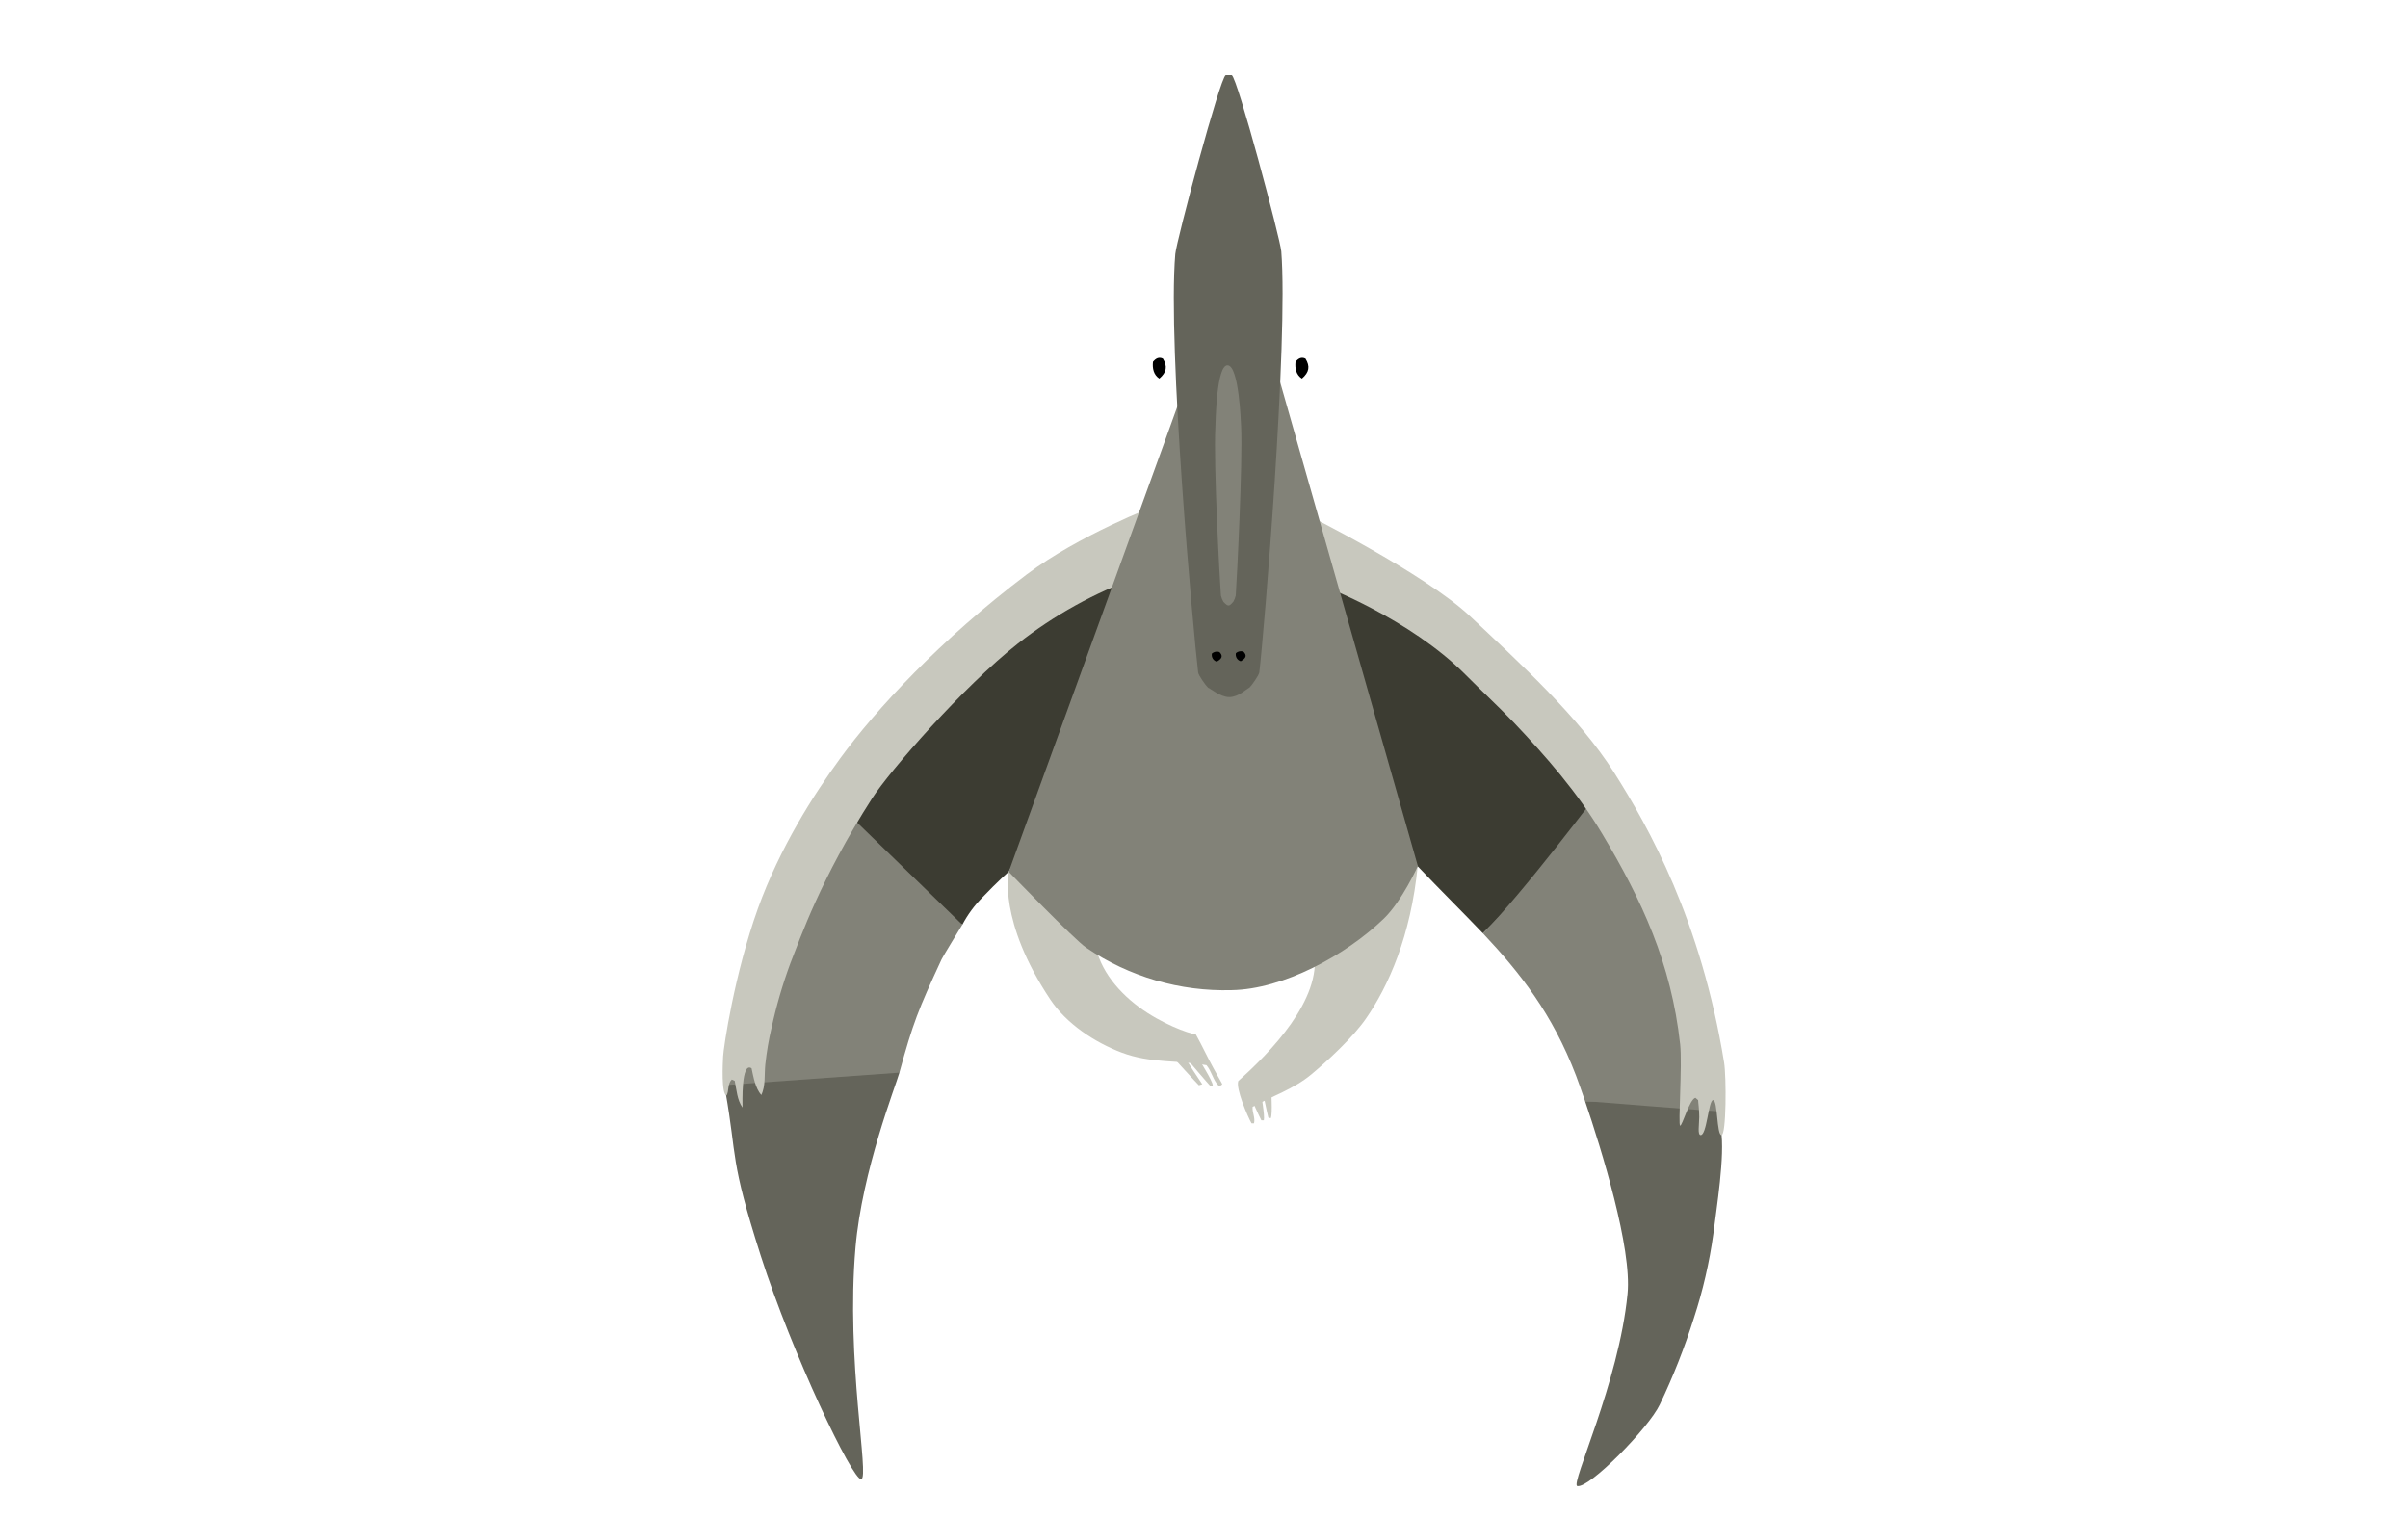 <svg xmlns="http://www.w3.org/2000/svg" xmlns:xlink="http://www.w3.org/1999/xlink" width="230" height="145" version="1.1" viewBox="0 0 230 145" xml:space="preserve"><g><title>pterosaur-c</title><desc>Created with Sketch.</desc><g id="dinosaurs" fill="none" fill-rule="evenodd" stroke="none" stroke-width="1"><g id="pterosaur-c" fill-rule="nonzero"><g id="scratch_dinos01c" transform="translate(69, 7)"><path id="Shape" fill="#C8C8BE" d="M55.473,79.62 C55.44,79.848 56.544,83.694 56.514,83.922 C57.276,88.475 52.29,93.565 49.278,96.25 C49.014,96.962 50.178,99.662 50.541,100.297 L50.778,100.297 C50.913,99.759 50.595,99.263 50.643,98.721 C52.515,97.69 54.579,97.017 56.244,95.628 C57.909,94.238 60.225,92.077 61.455,90.312 C63.615,87.209 65.76,82.389 66.414,75.699 C66.405,75.729 55.473,79.62 55.473,79.62 Z"/><path id="Shape" fill="#C8C8BE" d="M50.124,97.059 C50.124,97.059 51.324,99.765 51.48,100.008 L51.717,100.008 C51.831,99.542 51.435,97.507 51.417,97.047 C50.986,97.027 50.554,97.032 50.124,97.059 Z"/><path id="Shape" fill="#C8C8BE" d="M51.462,96.572 C51.462,96.572 52.062,99.479 52.146,99.744 L52.374,99.81 C52.587,99.38 52.374,97.122 52.449,96.665 C52.124,96.598 51.793,96.567 51.462,96.572 Z"/><path id="Shape" fill="#C8C8BE" d="M46.893,95.011 C46.311,93.953 45.81,92.855 45.219,91.8 C44.46,91.695 41.937,90.775 39.78,89.181 C37.566,87.54 35.724,85.191 35.544,82.545 C35.19,77.326 38.844,73.378 38.844,73.378 L35.04,71.048 L27.345,76.264 C27.345,76.264 26.304,80.934 31.314,88.46 C32.856,90.775 35.55,92.561 38.136,93.538 C40.905,94.584 43.422,94.232 46.236,94.741 C46.743,95.342 46.863,96.16 47.382,96.689 C47.521,96.731 47.671,96.673 47.745,96.548 C47.472,96.048 47.181,95.534 46.893,95.011 Z"/><path id="Shape" fill="#C8C8BE" d="M44.484,94.274 C44.484,94.274 46.407,96.536 46.608,96.728 L46.839,96.674 C46.821,96.193 45.555,94.314 45.396,93.881 C45.079,93.979 44.773,94.111 44.484,94.274 Z"/><path id="Shape" fill="#C8C8BE" d="M43.08,94.028 C43.08,94.028 45.309,96.472 45.513,96.662 C45.582,96.647 45.834,96.563 45.834,96.563 C45.834,96.563 44.148,94.067 43.992,93.634 C43.675,93.731 43.369,93.864 43.08,94.028 Z"/><path id="Shape" fill="#64645A" d="M16.908,95.447 L7.875,87.122 L1.665,89.707 L0.3,97.305 C1.422,103.652 0.672,103.583 3.663,112.94 C6.654,122.297 12.459,134.453 13.263,134.287 C14.067,134.122 11.775,122.973 12.714,112.149 C13.353,104.78 16.572,96.686 16.908,95.447 Z"/><path id="Shape" fill="#3C3C32" d="M41.505,43.413 C41.505,43.413 21.3,54.667 15.234,63.116 C13.461,65.582 8.856,73.3 8.856,73.3 L22.917,81.325 C23.429,80.356 24.082,79.47 24.855,78.694 C26.247,77.236 27.336,76.27 27.336,76.27 C27.336,76.27 36.243,60.966 36.636,59.902 C36.837,59.385 41.733,43.958 41.505,43.413 Z"/><path id="Shape" fill="#3C3C32" d="M78.162,76.634 C80.118,74.69 82.077,72.748 84.039,70.807 C81.6,67.019 79.239,63.378 79.239,63.378 L67.131,50.578 L56.514,43.873 C56.514,43.873 65.904,73.57 66.3,75.624 C68.616,78.065 70.725,80.134 72.636,82.143 C74.478,80.298 76.32,78.462 78.162,76.634 Z"/><path id="Shape" fill="#64645A" d="M95.058,98.168 L82.395,98.168 C83.961,102.777 86.895,112.239 86.454,116.599 C85.62,125.102 80.97,134.774 81.654,134.94 C82.791,135.192 88.488,129.381 89.535,127.156 C90.814,124.478 91.903,121.714 92.796,118.884 C93.652,116.271 94.272,113.586 94.65,110.862 C94.95,108.379 95.778,103.391 95.379,100.901 C95.334,99.984 95.227,99.071 95.058,98.168 Z"/><path id="Shape" fill="#828278" d="M82.395,98.168 C82.395,98.168 95.262,99.196 95.25,99.151 C93.69,93.553 89.451,79.307 89.358,79.169 C89.358,79.079 83.829,68.495 83.829,68.495 C83.829,68.495 76.416,78.369 72.639,82.143 C76.203,85.931 79.281,89.843 81.534,95.739 C81.666,96.079 82.041,97.131 82.395,98.168 Z"/><path id="Shape" fill="#828278" d="M11.121,69.869 C6.747,77.885 1.599,88.956 0.429,92.72 C0.366,93.264 0.129,96.656 0.129,96.656 L16.905,95.453 C18.201,90.727 18.687,89.485 20.937,84.629 C21.084,84.313 22.737,81.622 22.914,81.322 L11.121,69.869 Z"/><path id="Shape" fill="#C8C8BE" d="M41.325,41.324 L39.735,48.107 C35.578,49.596 31.688,51.748 28.215,54.478 C22.983,58.594 15.972,66.646 14.298,69.256 C9.396,76.89 7.44,82.609 6.498,84.993 C5.757,87.002 5.155,89.061 4.698,91.154 C4.423,92.315 4.223,93.493 4.098,94.68 C3.999,95.606 4.14,96.74 3.714,97.591 C3.138,96.926 2.97,95.883 2.784,95.035 C1.782,94.377 1.923,98.343 1.923,98.788 C1.413,98.087 1.347,97.077 1.179,96.238 L0.903,96.109 C0.465,96.539 0.651,97.164 0.402,97.636 C-0.123,97.534 0.039,94.497 0.069,93.908 C0.111,93.039 1.143,86.051 3.393,79.776 C5.493,73.952 8.697,68.931 11.244,65.443 C14.661,60.765 20.844,54.072 29.064,47.869 C34.074,44.096 41.325,41.324 41.325,41.324 Z"/><path id="Shape" fill="#C8C8BE" d="M55.629,42.066 C55.629,42.066 67.062,47.749 71.445,51.886 C76.056,56.237 81.786,61.439 85.179,66.802 C88.479,72.007 93.471,80.892 95.679,94.485 C95.898,95.838 95.895,101.439 95.43,101.427 C94.965,101.415 95.076,98.075 94.629,98.075 C94.182,98.075 94.029,101.476 93.429,101.418 C93.129,101.391 93.294,100.426 93.303,99.699 C93.303,98.899 93.198,98.318 93.198,98.078 L92.937,97.855 C92.37,98.003 91.692,100.528 91.479,100.519 C91.266,100.51 91.698,94.704 91.479,92.732 C90.63,85.02 87.828,78.977 84.018,72.617 C81.648,68.664 78.729,65.317 75.564,61.983 C74.076,60.434 72.48,58.955 70.962,57.428 C65.64,52.073 57.402,48.97 57.402,48.97 L55.575,42.193 L55.629,42.066 Z"/><path id="Shape" fill="#828278" d="M46.2,24.186 C44.538,28.93 27.348,76.27 27.348,76.27 C27.348,76.27 33.648,82.786 34.761,83.526 C38.853,86.298 43.71,87.714 48.648,87.573 C53.583,87.488 59.538,84.241 63.159,80.759 C64.908,79.079 66.426,75.72 66.426,75.72 L51.39,22.881 L46.2,24.186 Z"/><path id="Shape" fill="#64645A" d="M48.651,0.177 L48.072,0.177 C47.544,0.376 43.365,15.999 43.257,17.27 C42.507,26.182 44.991,53.516 45.441,57.229 C45.477,57.515 46.167,58.474 46.386,58.681 C46.614,58.757 47.547,59.583 48.42,59.583 C49.293,59.583 50.109,58.769 50.337,58.681 C50.556,58.474 51.237,57.515 51.282,57.229 C51.735,53.495 54.06,25.56 53.382,17.009 C53.292,15.845 49.179,0.376 48.651,0.177 Z"/><path id="Shape" fill="#828278" d="M48.258,27.887 C47.178,27.839 47.112,33.317 47.085,33.828 C46.902,37.409 47.505,48.396 47.616,49.89 C47.667,50.093 47.744,50.289 47.844,50.473 C47.901,50.503 48.126,50.831 48.339,50.831 C48.552,50.831 48.747,50.503 48.804,50.473 C48.904,50.289 48.981,50.093 49.032,49.89 C49.143,48.387 49.707,37.16 49.545,33.723 C49.521,33.254 49.335,27.935 48.258,27.887 Z"/><path id="Shape" fill="#000" d="M54.741,27.55 C55.02,27.219 55.311,27.066 55.692,27.25 C56.148,27.986 56.052,28.551 55.35,29.156 C54.804,28.798 54.672,28.191 54.741,27.55 Z"/><path id="Shape" fill="#000" d="M41.127,27.55 C41.403,27.219 41.697,27.066 42.075,27.25 C42.531,27.986 42.435,28.551 41.733,29.156 C41.187,28.798 41.058,28.191 41.127,27.55 Z"/><path id="Shape" fill="#000" d="M49.047,55.383 C49.244,55.21 49.518,55.155 49.767,55.239 C50.112,55.594 50.04,55.867 49.506,56.159 C49.175,56.06 48.975,55.722 49.047,55.383 Z"/><path id="Shape" fill="#000" d="M46.755,55.419 C46.953,55.248 47.227,55.194 47.475,55.278 C47.823,55.633 47.748,55.906 47.217,56.198 C46.884,56.099 46.683,55.76 46.755,55.419 Z"/></g></g></g></g></svg>